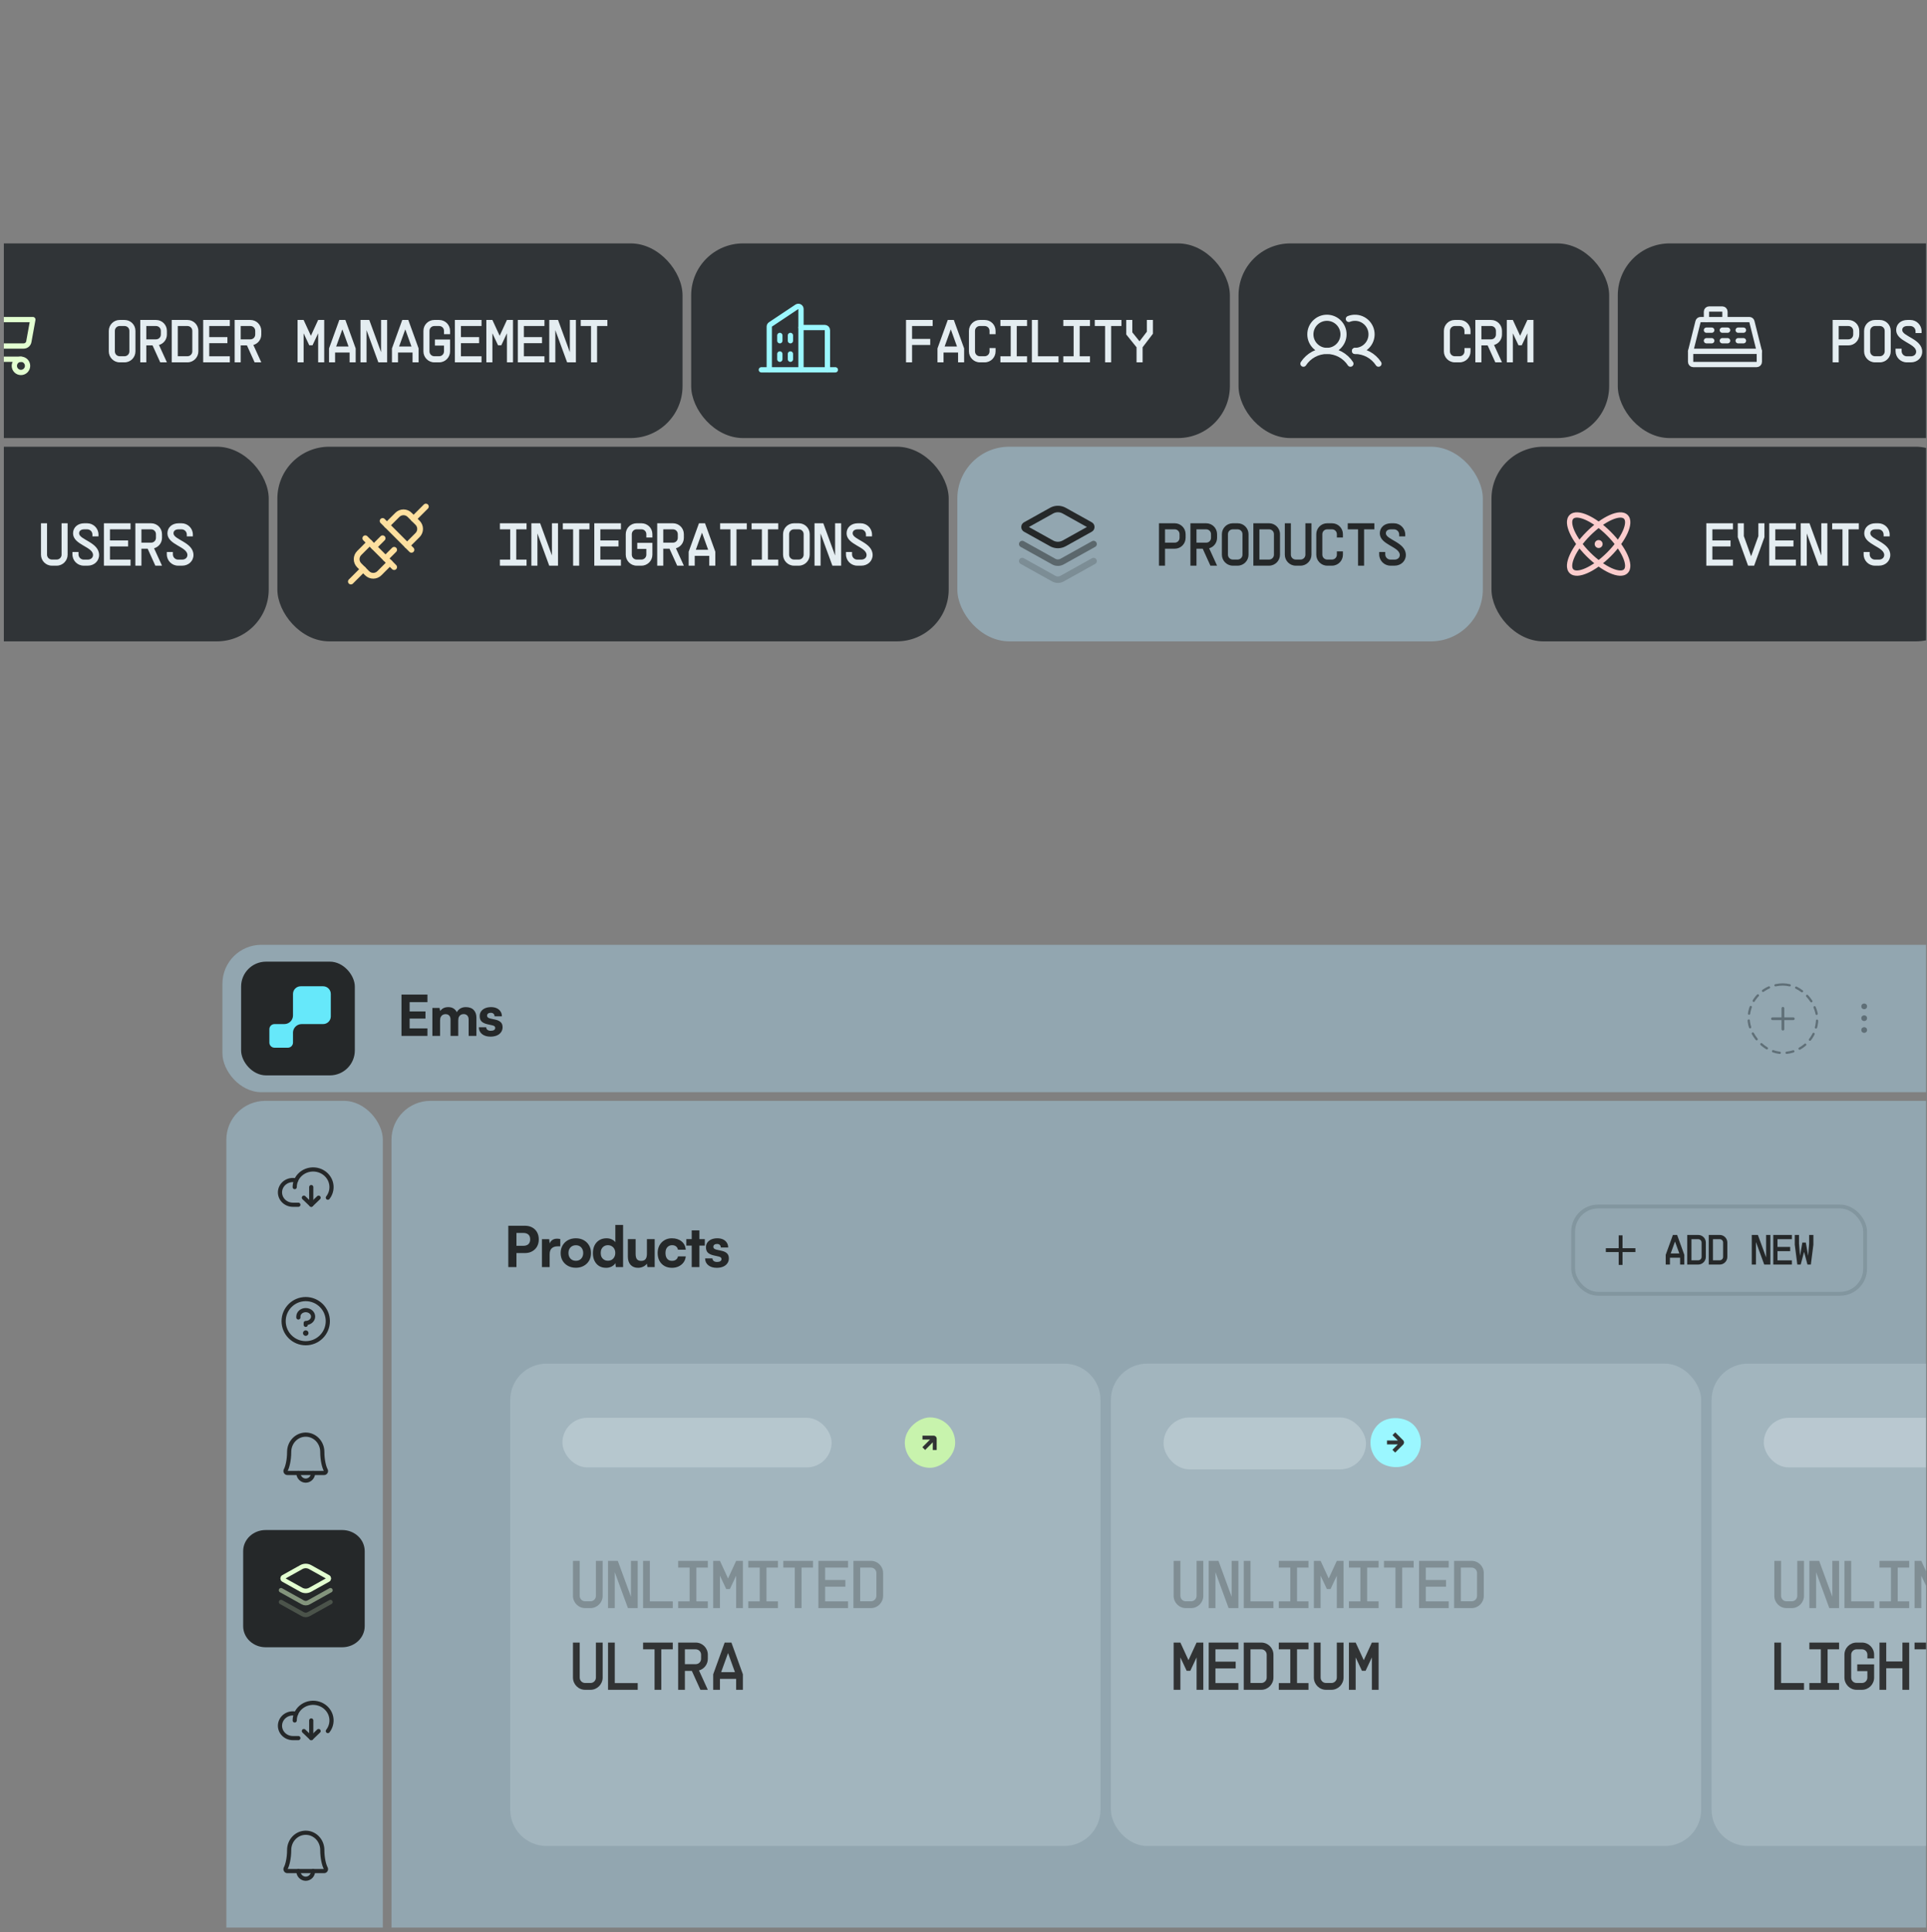 <svg width="401" height="402" viewBox="0 0 401 402" fill="none" xmlns="http://www.w3.org/2000/svg">
<rect x="0" y="0" width="401" height="402" fill="#808080" stroke="none"/>
<g clip-path="url(#clip0_6542_19103)">
<rect x="81.465" y="229.038" width="342.769" height="284.405" rx="8.1" fill="#92A6B0"/>
<rect x="46.285" y="196.573" width="376.754" height="30.665" rx="8.1" fill="#92A6B0"/>
<path d="M88.951 215.525H83.545V206.926H88.951V208.494H84.715L85.242 208.002V210.436H88.541V211.922H85.242V214.437L84.715 213.958H88.951V215.525ZM91.579 215.525H89.976V209.71H91.474L91.65 210.728L91.474 210.553C91.591 210.295 91.802 210.061 92.106 209.851C92.418 209.64 92.812 209.535 93.287 209.535C93.802 209.535 94.22 209.668 94.539 209.933C94.859 210.19 95.085 210.529 95.218 210.951H94.961C95.046 210.529 95.269 210.19 95.627 209.933C95.986 209.668 96.415 209.535 96.915 209.535C97.648 209.535 98.201 209.734 98.576 210.132C98.95 210.522 99.138 211.052 99.138 211.723V215.525H97.523V212.156C97.523 211.774 97.429 211.485 97.242 211.29C97.055 211.087 96.801 210.986 96.482 210.986C96.287 210.986 96.103 211.029 95.932 211.114C95.76 211.2 95.62 211.341 95.51 211.536C95.409 211.731 95.358 211.992 95.358 212.32V215.525H93.755V212.156C93.755 211.766 93.662 211.477 93.475 211.29C93.287 211.095 93.034 210.997 92.714 210.997C92.519 210.997 92.336 211.04 92.164 211.126C91.993 211.212 91.852 211.352 91.743 211.547C91.634 211.742 91.579 212 91.579 212.32V215.525ZM99.647 213.724H101.168C101.184 213.95 101.273 214.129 101.437 214.262C101.601 214.394 101.831 214.461 102.127 214.461C102.439 214.461 102.67 214.406 102.818 214.297C102.974 214.188 103.052 214.043 103.052 213.864C103.052 213.747 103.013 213.642 102.935 213.548C102.857 213.454 102.697 213.38 102.455 213.326L101.402 213.092C100.872 212.967 100.474 212.776 100.209 212.518C99.951 212.261 99.823 211.887 99.823 211.395C99.823 211.005 99.924 210.674 100.127 210.401C100.337 210.12 100.618 209.905 100.969 209.757C101.328 209.609 101.737 209.535 102.198 209.535C102.642 209.535 103.032 209.613 103.368 209.769C103.703 209.925 103.964 210.147 104.152 210.436C104.347 210.724 104.444 211.064 104.444 211.454H102.911C102.911 211.228 102.841 211.048 102.701 210.916C102.568 210.783 102.377 210.717 102.127 210.717C101.886 210.717 101.695 210.771 101.554 210.88C101.422 210.99 101.355 211.138 101.355 211.325C101.355 211.614 101.581 211.809 102.034 211.91L103.099 212.144C103.59 212.253 103.96 212.433 104.21 212.682C104.46 212.924 104.584 213.271 104.584 213.724C104.584 214.121 104.475 214.468 104.257 214.765C104.046 215.061 103.754 215.287 103.379 215.443C103.005 215.599 102.568 215.677 102.069 215.677C101.328 215.677 100.739 215.498 100.302 215.139C99.865 214.78 99.647 214.309 99.647 213.724Z" fill="#252829"/>
<rect x="363.887" y="204.826" width="14.252" height="14.252" rx="7.126" stroke="#5F6F77" stroke-width="0.475" stroke-linecap="round" stroke-dasharray="1.43 1.43"/>
<path d="M368.84 211.951H373.182" stroke="#5F6F77" stroke-width="0.57" stroke-linecap="round"/>
<path d="M371.016 214.122L371.016 209.779" stroke="#5F6F77" stroke-width="0.57" stroke-linecap="round"/>
<ellipse cx="387.93" cy="209.378" rx="0.594" ry="0.594" fill="#5F6F77"/>
<ellipse cx="387.93" cy="211.838" rx="0.594" ry="0.594" fill="#5F6F77"/>
<ellipse cx="387.93" cy="214.299" rx="0.594" ry="0.594" fill="#5F6F77"/>
<rect x="50.176" y="200.075" width="23.661" height="23.661" rx="5.184" fill="#252829"/>
<path d="M62.569 205.199C61.687 205.199 60.971 205.914 60.971 206.797V211.277C60.971 212.264 60.16 213.065 59.161 213.065L57.12 213.065C56.532 213.065 56.055 213.542 56.055 214.13V216.916C56.055 217.505 56.532 217.981 57.12 217.981H59.906C60.494 217.981 60.971 217.505 60.971 216.916V214.763C61.022 213.819 61.813 213.065 62.782 213.065H67.24C68.122 213.065 68.838 212.35 68.838 211.467V206.797C68.838 205.914 68.122 205.199 67.24 205.199H62.569Z" fill="#66E8FA"/>
<rect x="47.102" y="229.038" width="32.565" height="282.605" rx="8.1" fill="#92A6B0"/>
<path d="M50.602 322.721C50.602 320.297 52.694 318.333 55.275 318.333H71.221C73.802 318.333 75.895 320.297 75.895 322.721V338.332C75.895 340.755 73.802 342.72 71.221 342.72H55.275C52.694 342.72 50.602 340.755 50.602 338.332V322.721Z" fill="#252829"/>
<path d="M62.089 250.654H60.94C60.56 250.653 60.184 250.575 59.837 250.425C59.491 250.275 59.182 250.055 58.931 249.782C58.679 249.508 58.492 249.186 58.38 248.838C58.268 248.489 58.235 248.122 58.283 247.76C58.331 247.398 58.458 247.05 58.656 246.739C58.855 246.428 59.12 246.161 59.434 245.956C59.749 245.751 60.105 245.612 60.479 245.549C60.854 245.486 61.238 245.5 61.606 245.59" stroke="#252829" stroke-width="0.868" stroke-linecap="round" stroke-linejoin="round"/>
<path d="M61.328 246.982C61.328 246.4 61.472 245.826 61.749 245.307C62.026 244.789 62.427 244.342 62.919 244.001C63.411 243.661 63.981 243.437 64.581 243.35C65.181 243.262 65.794 243.312 66.37 243.496C66.946 243.68 67.468 243.993 67.893 244.408C68.318 244.824 68.634 245.331 68.815 245.886C68.996 246.442 69.037 247.031 68.934 247.605C68.831 248.178 68.588 248.72 68.224 249.186" stroke="#252829" stroke-width="0.868" stroke-linecap="round" stroke-linejoin="round"/>
<path d="M63.238 249.186L64.771 250.655L66.303 249.186" stroke="#252829" stroke-width="0.868" stroke-linecap="round" stroke-linejoin="round"/>
<path d="M64.769 246.98V250.654" stroke="#252829" stroke-width="0.868" stroke-linecap="round" stroke-linejoin="round"/>
<path d="M63.621 277.932C63.939 277.932 64.196 277.675 64.196 277.358C64.196 277.041 63.939 276.784 63.621 276.784C63.304 276.784 63.047 277.041 63.047 277.358C63.047 277.675 63.304 277.932 63.621 277.932Z" fill="#252829"/>
<path d="M63.622 275.636V275.254C64.468 275.254 65.154 274.654 65.154 273.914C65.154 273.175 64.468 272.575 63.622 272.575C62.776 272.575 62.09 273.175 62.09 273.914V274.105" stroke="#252829" stroke-width="0.868" stroke-linecap="round" stroke-linejoin="round"/>
<path d="M63.62 279.465C66.159 279.465 68.217 277.409 68.217 274.873C68.217 272.337 66.159 270.281 63.62 270.281C61.081 270.281 59.023 272.337 59.023 274.873C59.023 277.409 61.081 279.465 63.62 279.465Z" stroke="#252829" stroke-width="0.868" stroke-linecap="round" stroke-linejoin="round"/>
<path d="M62.09 306.456C62.09 306.879 62.251 307.285 62.539 307.584C62.826 307.883 63.216 308.052 63.622 308.052C64.028 308.052 64.418 307.883 64.706 307.584C64.993 307.285 65.154 306.879 65.154 306.456" stroke="#252829" stroke-width="0.868" stroke-linecap="round" stroke-linejoin="round"/>
<path d="M60.174 302.071C60.174 301.119 60.537 300.206 61.184 299.532C61.83 298.859 62.707 298.481 63.622 298.481C64.536 298.481 65.413 298.859 66.06 299.532C66.706 300.206 67.069 301.119 67.069 302.071C67.069 303.857 67.467 305.292 67.783 305.86C67.816 305.921 67.834 305.989 67.834 306.059C67.834 306.129 67.817 306.198 67.783 306.258C67.75 306.319 67.702 306.369 67.644 306.405C67.585 306.44 67.52 306.458 67.452 306.459H59.791C59.724 306.458 59.658 306.439 59.6 306.404C59.542 306.369 59.494 306.319 59.461 306.258C59.428 306.197 59.41 306.129 59.41 306.059C59.41 305.989 59.428 305.921 59.462 305.86C59.777 305.292 60.174 303.856 60.174 302.071Z" stroke="#252829" stroke-width="0.868" stroke-linecap="round" stroke-linejoin="round"/>
<path opacity="0.2" d="M58.477 333.313L63.015 335.84C63.392 336.05 63.852 336.05 64.229 335.84L68.768 333.313" stroke="#E3FFD1" stroke-width="0.936" stroke-linecap="round" stroke-linejoin="round"/>
<path opacity="0.5" d="M58.477 330.859L63.015 333.386C63.392 333.596 63.852 333.596 64.229 333.386L68.768 330.859" stroke="#E3FFD1" stroke-width="0.936" stroke-linecap="round" stroke-linejoin="round"/>
<path d="M58.966 328.129C58.752 328.248 58.752 328.555 58.966 328.674L62.712 330.76C63.278 331.075 63.966 331.075 64.532 330.76L68.278 328.674C68.492 328.555 68.492 328.248 68.278 328.129L64.532 326.043C63.966 325.728 63.278 325.728 62.712 326.043L58.966 328.129Z" stroke="#E3FFD1" stroke-width="0.936" stroke-linecap="round" stroke-linejoin="round"/>
<path d="M62.089 361.62H60.94C60.56 361.619 60.184 361.541 59.837 361.391C59.491 361.241 59.182 361.021 58.931 360.748C58.679 360.474 58.492 360.152 58.38 359.804C58.268 359.455 58.235 359.088 58.283 358.726C58.331 358.364 58.458 358.016 58.656 357.705C58.855 357.394 59.12 357.127 59.434 356.922C59.749 356.717 60.105 356.578 60.479 356.515C60.854 356.452 61.238 356.466 61.606 356.556" stroke="#252829" stroke-width="0.868" stroke-linecap="round" stroke-linejoin="round"/>
<path d="M61.328 357.948C61.328 357.365 61.472 356.792 61.749 356.273C62.026 355.755 62.427 355.307 62.919 354.967C63.411 354.627 63.981 354.403 64.581 354.315C65.181 354.228 65.794 354.278 66.37 354.462C66.946 354.646 67.468 354.959 67.893 355.374C68.318 355.79 68.634 356.296 68.815 356.852C68.996 357.408 69.037 357.997 68.934 358.57C68.831 359.144 68.588 359.686 68.224 360.152" stroke="#252829" stroke-width="0.868" stroke-linecap="round" stroke-linejoin="round"/>
<path d="M63.238 360.152L64.771 361.621L66.303 360.152" stroke="#252829" stroke-width="0.868" stroke-linecap="round" stroke-linejoin="round"/>
<path d="M64.769 357.946V361.62" stroke="#252829" stroke-width="0.868" stroke-linecap="round" stroke-linejoin="round"/>
<path d="M62.09 389.287C62.09 389.71 62.251 390.116 62.539 390.415C62.826 390.714 63.216 390.882 63.622 390.882C64.028 390.882 64.418 390.714 64.706 390.415C64.993 390.116 65.154 389.71 65.154 389.287" stroke="#252829" stroke-width="0.868" stroke-linecap="round" stroke-linejoin="round"/>
<path d="M60.174 384.901C60.174 383.949 60.537 383.036 61.184 382.363C61.83 381.69 62.707 381.312 63.622 381.312C64.536 381.312 65.413 381.69 66.06 382.363C66.706 383.036 67.069 383.949 67.069 384.901C67.069 386.687 67.467 388.122 67.783 388.691C67.816 388.751 67.834 388.82 67.834 388.89C67.834 388.96 67.817 389.028 67.783 389.089C67.75 389.15 67.702 389.2 67.644 389.235C67.585 389.27 67.52 389.289 67.452 389.289H59.791C59.724 389.289 59.658 389.27 59.6 389.235C59.542 389.2 59.494 389.149 59.461 389.089C59.428 389.028 59.41 388.959 59.41 388.89C59.41 388.82 59.428 388.751 59.462 388.691C59.777 388.122 60.174 386.687 60.174 384.901Z" stroke="#252829" stroke-width="0.868" stroke-linecap="round" stroke-linejoin="round"/>
<rect x="-22.066" y="50.641" width="164.1" height="40.5" rx="10.8" fill="#303437"/>
<g clip-path="url(#clip1_6542_19103)">
<path d="M4.361 74.741H-2.296C-2.554 74.741 -2.803 74.65 -3.001 74.485C-3.199 74.32 -3.332 74.091 -3.378 73.837L-5.214 63.741H-6.914" stroke="#E3FFD1" stroke-width="1.1" stroke-linecap="round" stroke-linejoin="round"/>
<path d="M4.359 77.491C5.119 77.491 5.734 76.875 5.734 76.116C5.734 75.356 5.119 74.741 4.359 74.741C3.6 74.741 2.984 75.356 2.984 76.116C2.984 76.875 3.6 77.491 4.359 77.491Z" stroke="#E3FFD1" stroke-width="1.1" stroke-linecap="round" stroke-linejoin="round"/>
<path d="M-3.715 71.991H4.917C5.175 71.991 5.424 71.9 5.622 71.735C5.82 71.57 5.953 71.341 5.999 71.087L6.835 66.491H-4.715" stroke="#E3FFD1" stroke-width="1.1" stroke-linecap="round" stroke-linejoin="round"/>
</g>
<path d="M25.917 74.118C26.471 74.118 26.925 73.664 26.925 73.11V68.839C26.925 68.272 26.484 67.831 25.917 67.831H24.909C24.342 67.831 23.901 68.284 23.901 68.839V73.11C23.901 73.664 24.354 74.118 24.909 74.118H25.917ZM22.641 73.11V68.839C22.641 67.579 23.661 66.571 24.909 66.571H25.917C27.177 66.571 28.185 67.579 28.185 68.839V73.11C28.185 74.357 27.177 75.391 25.917 75.391H24.909C23.661 75.391 22.641 74.357 22.641 73.11ZM34.732 75.391H33.346L31.746 71.863H30.448V75.391H29.188V66.571H32.464C33.724 66.571 34.732 67.579 34.732 68.839V69.595C34.732 70.64 34.039 71.51 33.081 71.774L34.732 75.391ZM30.448 70.603H32.464C33.031 70.603 33.472 70.162 33.472 69.595V68.839C33.472 68.272 33.031 67.831 32.464 67.831H30.448V70.603ZM39.011 66.571C40.258 66.571 41.279 67.579 41.279 68.839V73.11C41.279 74.357 40.258 75.391 39.011 75.391H35.735V66.571H39.011ZM36.995 74.118H39.011C39.565 74.118 40.019 73.664 40.019 73.11V68.839C40.019 68.284 39.578 67.831 39.011 67.831H36.995V74.118ZM47.826 66.571V67.831H43.542V70.136H47.322V71.396H43.542V74.131H47.826V75.391H42.282V66.571H47.826ZM54.373 75.391H52.987L51.387 71.863H50.089V75.391H48.829V66.571H52.105C53.365 66.571 54.373 67.579 54.373 68.839V69.595C54.373 70.64 53.68 71.51 52.722 71.774L54.373 75.391ZM50.089 70.603H52.105C52.672 70.603 53.113 70.162 53.113 69.595V68.839C53.113 68.272 52.672 67.831 52.105 67.831H50.089V70.603ZM64.355 71.837L63.183 69.343V75.391H61.923V66.571H63.183L64.695 69.859L66.207 66.571H67.467V75.391H66.207V69.343L65.035 71.837H64.355ZM69.73 75.391H68.47V72.493L70.612 66.571H71.872L74.014 72.493V75.391H72.754V73.349H69.73V75.391ZM69.957 72.089H72.528L71.255 68.561H71.23L69.957 72.089ZM79.301 66.571H80.561V75.391H78.734L76.277 68.687V75.391H75.017V66.571H76.844L79.301 73.274V66.571ZM82.825 75.391H81.564V72.493L83.707 66.571H84.966L87.109 72.493V75.391H85.849V73.349H82.825V75.391ZM83.051 72.089H85.622L84.349 68.561H84.324L83.051 72.089ZM90.506 70.64H93.656V73.11C93.656 74.357 92.648 75.391 91.388 75.391H90.38C89.132 75.391 88.112 74.357 88.112 73.11V68.839C88.112 67.579 89.132 66.571 90.38 66.571H91.388C92.648 66.571 93.656 67.579 93.656 68.839V69.532H92.396V68.839C92.396 68.272 91.955 67.831 91.388 67.831H90.38C89.813 67.831 89.372 68.284 89.372 68.839V73.11C89.372 73.664 89.825 74.118 90.38 74.118H91.388C91.942 74.118 92.396 73.664 92.396 73.11V71.9H90.506V70.64ZM100.203 66.571V67.831H95.919V70.136H99.699V71.396H95.919V74.131H100.203V75.391H94.659V66.571H100.203ZM103.638 71.837L102.466 69.343V75.391H101.206V66.571H102.466L103.978 69.859L105.49 66.571H106.75V75.391H105.49V69.343L104.318 71.837H103.638ZM113.297 66.571V67.831H109.013V70.136H112.793V71.396H109.013V74.131H113.297V75.391H107.753V66.571H113.297ZM118.584 66.571H119.844V75.391H118.017L115.56 68.687V75.391H114.3V66.571H116.127L118.584 73.274V66.571ZM120.847 66.571H126.391V67.831H124.249V75.391H122.989V67.831H120.847V66.571Z" fill="#E4EDF1"/>
<rect x="143.832" y="50.641" width="112.1" height="40.5" rx="10.8" fill="#303437"/>
<g clip-path="url(#clip2_6542_19103)">
<path d="M166.682 76.941V64.291C166.682 64.191 166.655 64.093 166.604 64.008C166.553 63.923 166.479 63.853 166.391 63.806C166.304 63.759 166.205 63.737 166.105 63.742C166.006 63.746 165.91 63.778 165.827 63.833L160.327 67.5C160.251 67.55 160.19 67.618 160.147 67.698C160.104 67.778 160.082 67.868 160.082 67.958V76.941" stroke="#9BF7FF" stroke-width="1.1" stroke-linecap="round" stroke-linejoin="round"/>
<path d="M166.684 68.141H171.634C171.779 68.141 171.919 68.199 172.023 68.302C172.126 68.405 172.184 68.545 172.184 68.691V76.941" stroke="#9BF7FF" stroke-width="1.1" stroke-linecap="round" stroke-linejoin="round"/>
<path d="M158.434 76.941H173.834" stroke="#9BF7FF" stroke-width="1.1" stroke-linecap="round" stroke-linejoin="round"/>
<path d="M164.484 69.79V70.891" stroke="#9BF7FF" stroke-width="1.1" stroke-linecap="round" stroke-linejoin="round"/>
<path d="M162.281 69.79V70.891" stroke="#9BF7FF" stroke-width="1.1" stroke-linecap="round" stroke-linejoin="round"/>
<path d="M162.281 73.641V74.741" stroke="#9BF7FF" stroke-width="1.1" stroke-linecap="round" stroke-linejoin="round"/>
<path d="M164.484 73.641V74.741" stroke="#9BF7FF" stroke-width="1.1" stroke-linecap="round" stroke-linejoin="round"/>
</g>
<path d="M194.083 66.571V67.831H189.799V70.514H193.579V71.774H189.799V75.391H188.539V66.571H194.083ZM196.346 75.391H195.086V72.493L197.228 66.571H198.488L200.63 72.493V75.391H199.37V73.349H196.346V75.391ZM196.573 72.089H199.144L197.871 68.561H197.846L196.573 72.089ZM205.917 68.839C205.917 68.272 205.476 67.831 204.909 67.831H203.901C203.334 67.831 202.893 68.284 202.893 68.839V73.11C202.893 73.664 203.347 74.118 203.901 74.118H204.909C205.464 74.118 205.917 73.664 205.917 73.11V72.417H207.177V73.11C207.177 74.357 206.169 75.391 204.909 75.391H203.901C202.654 75.391 201.633 74.357 201.633 73.11V68.839C201.633 67.579 202.654 66.571 203.901 66.571H204.909C206.169 66.571 207.177 67.579 207.177 68.839V69.532H205.917V68.839ZM208.18 66.571H213.724V67.831H211.582V74.131H213.724V75.391H208.18V74.131H210.322V67.831H208.18V66.571ZM215.988 66.571V74.131H220.272V75.391H214.728V66.571H215.988ZM221.275 66.571H226.819V67.831H224.677V74.131H226.819V75.391H221.275V74.131H223.417V67.831H221.275V66.571ZM227.822 66.571H233.366V67.831H231.224V75.391H229.964V67.831H227.822V66.571ZM236.511 75.391V72.253L234.369 69.595V66.571H235.629V69.141L237.116 70.993H237.141L238.653 69.015V66.571H239.913V69.443L237.771 72.253V75.391H236.511Z" fill="#E4EDF1"/>
<rect x="257.734" y="50.641" width="77.124" height="40.5" rx="10.8" fill="#303437"/>
<path d="M276.129 73.012C278.034 73.012 279.579 71.468 279.579 69.563C279.579 67.657 278.034 66.113 276.129 66.113C274.224 66.113 272.68 67.657 272.68 69.563C272.68 71.468 274.224 73.012 276.129 73.012Z" stroke="#E4EDF1" stroke-width="1.276" stroke-linecap="round" stroke-linejoin="round"/>
<path d="M271.234 75.668C271.764 74.853 272.49 74.184 273.344 73.72C274.199 73.256 275.156 73.013 276.128 73.013C277.1 73.013 278.057 73.256 278.912 73.72C279.767 74.184 280.492 74.853 281.022 75.668" stroke="#E4EDF1" stroke-width="1.276" stroke-linecap="round" stroke-linejoin="round"/>
<path d="M281.965 73.013C282.937 73.013 283.894 73.255 284.749 73.719C285.603 74.182 286.329 74.852 286.859 75.667" stroke="#E4EDF1" stroke-width="1.276" stroke-linecap="round" stroke-linejoin="round"/>
<path d="M280.688 66.359C281.159 66.17 281.667 66.089 282.174 66.119C282.681 66.15 283.175 66.292 283.621 66.536C284.067 66.78 284.453 67.119 284.752 67.53C285.052 67.94 285.257 68.412 285.353 68.91C285.449 69.409 285.434 69.923 285.308 70.416C285.182 70.908 284.95 71.366 284.626 71.758C284.303 72.15 283.897 72.466 283.438 72.682C282.978 72.899 282.477 73.012 281.969 73.012" stroke="#E4EDF1" stroke-width="1.276" stroke-linecap="round" stroke-linejoin="round"/>
<path d="M304.749 68.839C304.749 68.272 304.308 67.831 303.741 67.831H302.733C302.166 67.831 301.725 68.284 301.725 68.839V73.11C301.725 73.664 302.179 74.118 302.733 74.118H303.741C304.295 74.118 304.749 73.664 304.749 73.11V72.417H306.009V73.11C306.009 74.357 305.001 75.391 303.741 75.391H302.733C301.486 75.391 300.465 74.357 300.465 73.11V68.839C300.465 67.579 301.486 66.571 302.733 66.571H303.741C305.001 66.571 306.009 67.579 306.009 68.839V69.532H304.749V68.839ZM312.556 75.391H311.17L309.57 71.863H308.272V75.391H307.012V66.571H310.288C311.548 66.571 312.556 67.579 312.556 68.839V69.595C312.556 70.64 311.863 71.51 310.906 71.774L312.556 75.391ZM308.272 70.603H310.288C310.855 70.603 311.296 70.162 311.296 69.595V68.839C311.296 68.272 310.855 67.831 310.288 67.831H308.272V70.603ZM315.991 71.837L314.819 69.343V75.391H313.559V66.571H314.819L316.331 69.859L317.843 66.571H319.103V75.391H317.843V69.343L316.671 71.837H315.991Z" fill="#E4EDF1"/>
<rect x="336.656" y="50.641" width="79.1" height="40.5" rx="10.8" fill="#303437"/>
<g clip-path="url(#clip3_6542_19103)">
<path d="M366.109 73.091H351.809" stroke="#E4EDF1" stroke-width="1.1" stroke-linecap="round" stroke-linejoin="round"/>
<path d="M351.809 73.091L353.355 66.907C353.385 66.788 353.453 66.683 353.55 66.607C353.647 66.532 353.766 66.491 353.888 66.491H364.029C364.152 66.491 364.271 66.532 364.367 66.607C364.464 66.683 364.533 66.788 364.562 66.907L366.109 73.091V75.291C366.109 75.437 366.051 75.576 365.948 75.68C365.844 75.783 365.704 75.841 365.559 75.841H352.359C352.213 75.841 352.073 75.783 351.97 75.68C351.867 75.576 351.809 75.437 351.809 75.291V73.091Z" stroke="#E4EDF1" stroke-width="1.1" stroke-linecap="round" stroke-linejoin="round"/>
<path d="M355.105 68.691H356.205" stroke="#E4EDF1" stroke-width="1.1" stroke-linecap="round" stroke-linejoin="round"/>
<path d="M358.406 68.691H359.506" stroke="#E4EDF1" stroke-width="1.1" stroke-linecap="round" stroke-linejoin="round"/>
<path d="M361.707 68.691H362.807" stroke="#E4EDF1" stroke-width="1.1" stroke-linecap="round" stroke-linejoin="round"/>
<path d="M355.105 70.891H356.205" stroke="#E4EDF1" stroke-width="1.1" stroke-linecap="round" stroke-linejoin="round"/>
<path d="M358.406 70.891H359.506" stroke="#E4EDF1" stroke-width="1.1" stroke-linecap="round" stroke-linejoin="round"/>
<path d="M361.707 70.891H362.807" stroke="#E4EDF1" stroke-width="1.1" stroke-linecap="round" stroke-linejoin="round"/>
<path d="M355.105 66.49V64.841C355.105 64.695 355.163 64.555 355.267 64.452C355.37 64.349 355.51 64.29 355.655 64.29H358.405C358.551 64.29 358.691 64.349 358.794 64.452C358.898 64.555 358.955 64.695 358.955 64.841V66.49" stroke="#E4EDF1" stroke-width="1.1" stroke-linecap="round" stroke-linejoin="round"/>
</g>
<path d="M386.907 69.595C386.907 70.855 385.899 71.863 384.639 71.863H382.623V75.391H381.363V66.571H384.639C385.899 66.571 386.907 67.579 386.907 68.839V69.595ZM382.623 70.603H384.639C385.206 70.603 385.647 70.162 385.647 69.595V68.839C385.647 68.272 385.206 67.831 384.639 67.831H382.623V70.603ZM391.187 74.118C391.741 74.118 392.195 73.664 392.195 73.11V68.839C392.195 68.272 391.754 67.831 391.187 67.831H390.179C389.612 67.831 389.171 68.284 389.171 68.839V73.11C389.171 73.664 389.624 74.118 390.179 74.118H391.187ZM387.911 73.11V68.839C387.911 67.579 388.931 66.571 390.179 66.571H391.187C392.447 66.571 393.455 67.579 393.455 68.839V73.11C393.455 74.357 392.447 75.391 391.187 75.391H390.179C388.931 75.391 387.911 74.357 387.911 73.11ZM394.458 72.543H395.718V73.047C395.718 73.639 396.209 74.131 396.801 74.131H397.645C398.288 74.131 398.742 73.727 398.742 73.173C398.742 71.434 394.584 71.056 394.584 68.662C394.584 67.427 395.554 66.571 396.927 66.571H397.519C398.817 66.571 399.876 67.616 399.876 68.914V69.292H398.616V68.914C398.616 68.309 398.124 67.831 397.519 67.831H396.927C396.247 67.831 395.844 68.146 395.844 68.662C395.844 69.998 400.002 70.514 400.002 73.173C400.002 74.433 398.981 75.391 397.645 75.391H396.801C395.503 75.391 394.458 74.345 394.458 73.047V72.543Z" fill="#E4EDF1"/>
<rect x="-35.766" y="92.941" width="91.687" height="40.5" rx="10.8" fill="#303437"/>
<path d="M14.072 115.41C14.072 116.657 13.051 117.691 11.803 117.691H10.796C9.536 117.691 8.528 116.657 8.528 115.41V108.871H9.788V115.41C9.788 115.964 10.241 116.418 10.796 116.418H11.803C12.358 116.418 12.812 115.964 12.812 115.41V108.871H14.072V115.41ZM15.075 114.843H16.335V115.347C16.335 115.939 16.826 116.431 17.418 116.431H18.262C18.905 116.431 19.359 116.027 19.359 115.473C19.359 113.734 15.201 113.356 15.201 110.962C15.201 109.727 16.171 108.871 17.544 108.871H18.136C19.434 108.871 20.493 109.916 20.493 111.214V111.592H19.233V111.214C19.233 110.609 18.741 110.131 18.136 110.131H17.544C16.864 110.131 16.461 110.446 16.461 110.962C16.461 112.298 20.619 112.814 20.619 115.473C20.619 116.733 19.598 117.691 18.262 117.691H17.418C16.12 117.691 15.075 116.645 15.075 115.347V114.843ZM27.166 108.871V110.131H22.882V112.436H26.662V113.696H22.882V116.431H27.166V117.691H21.622V108.871H27.166ZM33.713 117.691H32.327L30.727 114.163H29.429V117.691H28.169V108.871H31.445C32.705 108.871 33.713 109.879 33.713 111.139V111.895C33.713 112.94 33.02 113.81 32.062 114.074L33.713 117.691ZM29.429 112.903H31.445C32.012 112.903 32.453 112.462 32.453 111.895V111.139C32.453 110.572 32.012 110.131 31.445 110.131H29.429V112.903ZM34.716 114.843H35.976V115.347C35.976 115.939 36.467 116.431 37.059 116.431H37.904C38.546 116.431 39 116.027 39 115.473C39 113.734 34.842 113.356 34.842 110.962C34.842 109.727 35.812 108.871 37.185 108.871H37.778C39.075 108.871 40.134 109.916 40.134 111.214V111.592H38.874V111.214C38.874 110.609 38.382 110.131 37.778 110.131H37.185C36.505 110.131 36.102 110.446 36.102 110.962C36.102 112.298 40.26 112.814 40.26 115.473C40.26 116.733 39.239 117.691 37.904 117.691H37.059C35.762 117.691 34.716 116.645 34.716 115.347V114.843Z" fill="#E4EDF1"/>
<rect x="57.719" y="92.941" width="139.7" height="40.5" rx="10.8" fill="#303437"/>
<g clip-path="url(#clip4_6542_19103)">
<path d="M82.019 114.391L80.219 116.191" stroke="#FEE09F" stroke-width="1.2" stroke-linecap="round" stroke-linejoin="round"/>
<path d="M79.62 111.991L77.82 113.791" stroke="#FEE09F" stroke-width="1.2" stroke-linecap="round" stroke-linejoin="round"/>
<path d="M76.019 111.991L82.019 117.991" stroke="#FEE09F" stroke-width="1.2" stroke-linecap="round" stroke-linejoin="round"/>
<path d="M75.574 118.436L73.019 120.991" stroke="#FEE09F" stroke-width="1.2" stroke-linecap="round" stroke-linejoin="round"/>
<path d="M81.12 117.091L78.945 119.266C78.607 119.603 78.149 119.793 77.672 119.793C77.195 119.793 76.737 119.603 76.399 119.266L74.745 117.609C74.408 117.271 74.219 116.814 74.219 116.337C74.219 115.86 74.408 115.403 74.745 115.066L76.92 112.891" stroke="#FEE09F" stroke-width="1.2" stroke-linecap="round" stroke-linejoin="round"/>
<path d="M79.621 108.391L85.621 114.391" stroke="#FEE09F" stroke-width="1.2" stroke-linecap="round" stroke-linejoin="round"/>
<path d="M86.066 107.945L88.621 105.391" stroke="#FEE09F" stroke-width="1.2" stroke-linecap="round" stroke-linejoin="round"/>
<path d="M84.719 113.491L86.894 111.316C87.232 110.978 87.422 110.52 87.422 110.043C87.422 109.566 87.232 109.108 86.894 108.77L85.238 107.116C84.9 106.779 84.443 106.59 83.966 106.59C83.489 106.59 83.032 106.779 82.695 107.116L80.519 109.291" stroke="#FEE09F" stroke-width="1.2" stroke-linecap="round" stroke-linejoin="round"/>
</g>
<path d="M104.028 108.871H109.572V110.131H107.43V116.431H109.572V117.691H104.028V116.431H106.17V110.131H104.028V108.871ZM114.859 108.871H116.119V117.691H114.292L111.835 110.987V117.691H110.575V108.871H112.402L114.859 115.574V108.871ZM117.122 108.871H122.666V110.131H120.524V117.691H119.264V110.131H117.122V108.871ZM129.213 108.871V110.131H124.929V112.436H128.709V113.696H124.929V116.431H129.213V117.691H123.669V108.871H129.213ZM132.61 112.94H135.76V115.41C135.76 116.657 134.752 117.691 133.492 117.691H132.484C131.236 117.691 130.216 116.657 130.216 115.41V111.139C130.216 109.879 131.236 108.871 132.484 108.871H133.492C134.752 108.871 135.76 109.879 135.76 111.139V111.832H134.5V111.139C134.5 110.572 134.059 110.131 133.492 110.131H132.484C131.917 110.131 131.476 110.584 131.476 111.139V115.41C131.476 115.964 131.929 116.418 132.484 116.418H133.492C134.046 116.418 134.5 115.964 134.5 115.41V114.2H132.61V112.94ZM142.307 117.691H140.921L139.321 114.163H138.023V117.691H136.763V108.871H140.039C141.299 108.871 142.307 109.879 142.307 111.139V111.895C142.307 112.94 141.614 113.81 140.656 114.074L142.307 117.691ZM138.023 112.903H140.039C140.606 112.903 141.047 112.462 141.047 111.895V111.139C141.047 110.572 140.606 110.131 140.039 110.131H138.023V112.903ZM144.57 117.691H143.31V114.793L145.452 108.871H146.712L148.854 114.793V117.691H147.594V115.649H144.57V117.691ZM144.797 114.389H147.367L146.095 110.861H146.069L144.797 114.389ZM149.857 108.871H155.401V110.131H153.259V117.691H151.999V110.131H149.857V108.871ZM156.404 108.871H161.948V110.131H159.806V116.431H161.948V117.691H156.404V116.431H158.546V110.131H156.404V108.871ZM166.227 116.418C166.782 116.418 167.235 115.964 167.235 115.41V111.139C167.235 110.572 166.794 110.131 166.227 110.131H165.219C164.652 110.131 164.211 110.584 164.211 111.139V115.41C164.211 115.964 164.665 116.418 165.219 116.418H166.227ZM162.951 115.41V111.139C162.951 109.879 163.972 108.871 165.219 108.871H166.227C167.487 108.871 168.495 109.879 168.495 111.139V115.41C168.495 116.657 167.487 117.691 166.227 117.691H165.219C163.972 117.691 162.951 116.657 162.951 115.41ZM173.782 108.871H175.042V117.691H173.215L170.758 110.987V117.691H169.498V108.871H171.325L173.782 115.574V108.871ZM176.045 114.843H177.305V115.347C177.305 115.939 177.797 116.431 178.389 116.431H179.233C179.876 116.431 180.329 116.027 180.329 115.473C180.329 113.734 176.171 113.356 176.171 110.962C176.171 109.727 177.142 108.871 178.515 108.871H179.107C180.405 108.871 181.463 109.916 181.463 111.214V111.592H180.203V111.214C180.203 110.609 179.712 110.131 179.107 110.131H178.515C177.835 110.131 177.431 110.446 177.431 110.962C177.431 112.298 181.589 112.814 181.589 115.473C181.589 116.733 180.569 117.691 179.233 117.691H178.389C177.091 117.691 176.045 116.645 176.045 115.347V114.843Z" fill="#E4EDF1"/>
<rect x="199.219" y="92.941" width="109.35" height="40.5" rx="10.8" fill="#92A6B0"/>
<path opacity="0.2" d="M212.719 116.734L219.268 120.381C219.813 120.684 220.475 120.684 221.019 120.381L227.569 116.734" stroke="#252829" stroke-width="1.35" stroke-linecap="round" stroke-linejoin="round"/>
<path opacity="0.5" d="M212.719 113.191L219.268 116.837C219.813 117.141 220.475 117.141 221.019 116.837L227.569 113.191" stroke="#252829" stroke-width="1.35" stroke-linecap="round" stroke-linejoin="round"/>
<path d="M213.425 109.254C213.117 109.425 213.117 109.868 213.425 110.04L218.83 113.05C219.647 113.505 220.641 113.505 221.457 113.05L226.863 110.04C227.171 109.868 227.171 109.425 226.863 109.254L221.457 106.244C220.641 105.789 219.647 105.789 218.83 106.244L213.425 109.254Z" stroke="#252829" stroke-width="1.35" stroke-linecap="round" stroke-linejoin="round"/>
<path d="M246.72 111.895C246.72 113.155 245.712 114.163 244.452 114.163H242.436V117.691H241.176V108.871H244.452C245.712 108.871 246.72 109.879 246.72 111.139V111.895ZM242.436 112.903H244.452C245.019 112.903 245.46 112.462 245.46 111.895V111.139C245.46 110.572 245.019 110.131 244.452 110.131H242.436V112.903ZM253.267 117.691H251.881L250.281 114.163H248.983V117.691H247.723V108.871H250.999C252.259 108.871 253.267 109.879 253.267 111.139V111.895C253.267 112.94 252.574 113.81 251.616 114.074L253.267 117.691ZM248.983 112.903H250.999C251.566 112.903 252.007 112.462 252.007 111.895V111.139C252.007 110.572 251.566 110.131 250.999 110.131H248.983V112.903ZM257.546 116.418C258.101 116.418 258.554 115.964 258.554 115.41V111.139C258.554 110.572 258.113 110.131 257.546 110.131H256.538C255.971 110.131 255.53 110.584 255.53 111.139V115.41C255.53 115.964 255.984 116.418 256.538 116.418H257.546ZM254.27 115.41V111.139C254.27 109.879 255.291 108.871 256.538 108.871H257.546C258.806 108.871 259.814 109.879 259.814 111.139V115.41C259.814 116.657 258.806 117.691 257.546 117.691H256.538C255.291 117.691 254.27 116.657 254.27 115.41ZM264.093 108.871C265.341 108.871 266.361 109.879 266.361 111.139V115.41C266.361 116.657 265.341 117.691 264.093 117.691H260.817V108.871H264.093ZM262.077 116.418H264.093C264.648 116.418 265.101 115.964 265.101 115.41V111.139C265.101 110.584 264.66 110.131 264.093 110.131H262.077V116.418ZM272.908 115.41C272.908 116.657 271.888 117.691 270.64 117.691H269.632C268.372 117.691 267.364 116.657 267.364 115.41V108.871H268.624V115.41C268.624 115.964 269.078 116.418 269.632 116.418H270.64C271.195 116.418 271.648 115.964 271.648 115.41V108.871H272.908V115.41ZM278.195 111.139C278.195 110.572 277.754 110.131 277.187 110.131H276.179C275.612 110.131 275.171 110.584 275.171 111.139V115.41C275.171 115.964 275.625 116.418 276.179 116.418H277.187C277.742 116.418 278.195 115.964 278.195 115.41V114.717H279.455V115.41C279.455 116.657 278.447 117.691 277.187 117.691H276.179C274.932 117.691 273.911 116.657 273.911 115.41V111.139C273.911 109.879 274.932 108.871 276.179 108.871H277.187C278.447 108.871 279.455 109.879 279.455 111.139V111.832H278.195V111.139ZM280.458 108.871H286.002V110.131H283.86V117.691H282.6V110.131H280.458V108.871ZM287.006 114.843H288.266V115.347C288.266 115.939 288.757 116.431 289.349 116.431H290.193C290.836 116.431 291.29 116.027 291.29 115.473C291.29 113.734 287.132 113.356 287.132 110.962C287.132 109.727 288.102 108.871 289.475 108.871H290.067C291.365 108.871 292.424 109.916 292.424 111.214V111.592H291.164V111.214C291.164 110.609 290.672 110.131 290.067 110.131H289.475C288.795 110.131 288.392 110.446 288.392 110.962C288.392 112.298 292.55 112.814 292.55 115.473C292.55 116.733 291.529 117.691 290.193 117.691H289.349C288.051 117.691 287.006 116.645 287.006 115.347V114.843Z" fill="#252829"/>
<rect x="310.371" y="92.941" width="99.1" height="40.5" rx="10.8" fill="#303437"/>
<path fill-rule="evenodd" clip-rule="evenodd" d="M327.658 110.483C328.259 111.82 329.389 113.42 330.916 114.947C332.443 116.474 334.043 117.604 335.38 118.205C336.05 118.507 336.626 118.663 337.078 118.687C337.53 118.712 337.792 118.604 337.938 118.457C338.085 118.31 338.193 118.048 338.169 117.596C338.144 117.145 337.988 116.569 337.686 115.898C337.085 114.562 335.955 112.961 334.429 111.434C332.902 109.907 331.301 108.778 329.965 108.177C329.294 107.875 328.718 107.719 328.267 107.694C327.815 107.67 327.553 107.778 327.406 107.924C327.259 108.071 327.151 108.333 327.175 108.785C327.2 109.237 327.356 109.813 327.658 110.483ZM326.077 108.845C326.043 108.211 326.182 107.592 326.628 107.147C327.074 106.701 327.692 106.561 328.326 106.596C328.96 106.63 329.675 106.84 330.416 107.173C331.902 107.842 333.61 109.06 335.206 110.657C336.803 112.253 338.021 113.96 338.689 115.447C339.023 116.188 339.233 116.902 339.267 117.537C339.302 118.171 339.162 118.789 338.716 119.235C338.271 119.681 337.652 119.82 337.018 119.786C336.384 119.751 335.67 119.542 334.928 119.208C333.442 118.539 331.734 117.321 330.138 115.725C328.542 114.129 327.324 112.421 326.655 110.935C326.321 110.193 326.112 109.479 326.077 108.845Z" fill="#FBCDCD"/>
<path fill-rule="evenodd" clip-rule="evenodd" d="M327.175 117.596C327.151 118.048 327.259 118.31 327.406 118.457C327.553 118.604 327.815 118.712 328.267 118.687C328.718 118.663 329.294 118.506 329.965 118.205C331.301 117.603 332.902 116.474 334.429 114.947C335.955 113.42 337.085 111.82 337.686 110.483C337.988 109.813 338.144 109.236 338.169 108.785C338.193 108.333 338.085 108.071 337.938 107.924C337.792 107.777 337.53 107.669 337.078 107.694C336.626 107.718 336.05 107.875 335.38 108.176C334.043 108.778 332.443 109.907 330.916 111.434C329.389 112.961 328.259 114.561 327.658 115.898C327.356 116.568 327.2 117.145 327.175 117.596ZM326.655 115.447C327.324 113.96 328.542 112.253 330.138 110.656C331.734 109.06 333.442 107.842 334.928 107.173C335.67 106.84 336.384 106.63 337.018 106.595C337.652 106.561 338.271 106.701 338.716 107.146C339.162 107.592 339.302 108.211 339.267 108.845C339.233 109.479 339.023 110.193 338.689 110.934C338.021 112.421 336.803 114.128 335.206 115.725C333.61 117.321 331.902 118.539 330.416 119.208C329.675 119.542 328.96 119.751 328.326 119.786C327.692 119.82 327.074 119.68 326.628 119.235C326.182 118.789 326.043 118.17 326.077 117.536C326.112 116.902 326.321 116.188 326.655 115.447Z" fill="#FBCDCD"/>
<path d="M332.673 114.016C333.128 114.016 333.498 113.646 333.498 113.191C333.498 112.735 333.128 112.366 332.673 112.366C332.217 112.366 331.848 112.735 331.848 113.191C331.848 113.646 332.217 114.016 332.673 114.016Z" fill="#FBCDCD"/>
<path d="M360.622 108.871V110.131H356.338V112.436H360.118V113.696H356.338V116.431H360.622V117.691H355.078V108.871H360.622ZM365.909 108.871H367.169V111.769L365.027 117.691H363.767L361.625 111.769V108.871H362.885V111.542L364.385 115.7H364.41L365.909 111.542V108.871ZM373.716 108.871V110.131H369.432V112.436H373.212V113.696H369.432V116.431H373.716V117.691H368.172V108.871H373.716ZM379.004 108.871H380.264V117.691H378.437L375.98 110.987V117.691H374.72V108.871H376.547L379.004 115.574V108.871ZM381.267 108.871H386.811V110.131H384.669V117.691H383.409V110.131H381.267V108.871ZM387.814 114.843H389.074V115.347C389.074 115.939 389.565 116.431 390.157 116.431H391.002C391.644 116.431 392.098 116.027 392.098 115.473C392.098 113.734 387.94 113.356 387.94 110.962C387.94 109.727 388.91 108.871 390.283 108.871H390.876C392.173 108.871 393.232 109.916 393.232 111.214V111.592H391.972V111.214C391.972 110.609 391.48 110.131 390.876 110.131H390.283C389.603 110.131 389.2 110.446 389.2 110.962C389.2 112.298 393.358 112.814 393.358 115.473C393.358 116.733 392.337 117.691 391.002 117.691H390.157C388.86 117.691 387.814 116.645 387.814 115.347V114.843Z" fill="#E4EDF1"/>
<rect x="327.369" y="251.022" width="60.753" height="18.153" rx="5.2" stroke="#5F6F77" stroke-opacity="0.3" stroke-width="0.8"/>
<path d="M337.242 257.021V263.175" stroke="#252829" stroke-width="0.8"/>
<path d="M334.168 260.098L340.321 260.098" stroke="#252829" stroke-width="0.8"/>
<path d="M347.506 263.098H346.626V261.074L348.122 256.938H349.002L350.498 261.074V263.098H349.618V261.673H347.506V263.098ZM347.664 260.793H349.459L348.571 258.329H348.553L347.664 260.793ZM353.39 256.938C354.262 256.938 354.974 257.642 354.974 258.522V261.505C354.974 262.377 354.262 263.098 353.39 263.098H351.102V256.938H353.39ZM351.982 262.209H353.39C353.778 262.209 354.094 261.893 354.094 261.505V258.522C354.094 258.135 353.786 257.818 353.39 257.818H351.982V262.209ZM357.867 256.938C358.738 256.938 359.451 257.642 359.451 258.522V261.505C359.451 262.377 358.738 263.098 357.867 263.098H355.579V256.938H357.867ZM356.459 262.209H357.867C358.254 262.209 358.571 261.893 358.571 261.505V258.522C358.571 258.135 358.263 257.818 357.867 257.818H356.459V262.209ZM367.524 256.938H368.404V263.098H367.128L365.412 258.417V263.098H364.532V256.938H365.808L367.524 261.62V256.938ZM372.881 256.938V257.818H369.889V259.429H372.529V260.309H369.889V262.218H372.881V263.098H369.009V256.938H372.881ZM375.782 258.522L376.266 261.294L376.477 258.698V256.938H377.357V258.962L376.829 263.098H376.125L375.421 260.467L374.717 263.098H374.013L373.485 258.962V256.938H374.365V258.698L374.576 261.294L375.06 258.522H375.782Z" fill="#252829"/>
<path d="M107.472 255.022V263.622H105.776V255.022H107.472ZM109.227 260.708H107.051V259.199H108.853C109.344 259.199 109.711 259.086 109.953 258.86C110.202 258.626 110.327 258.29 110.327 257.853C110.327 257.417 110.202 257.085 109.953 256.859C109.711 256.633 109.348 256.52 108.865 256.52H106.993V255.022H109.227C109.805 255.022 110.308 255.139 110.737 255.373C111.173 255.607 111.513 255.939 111.755 256.368C111.996 256.797 112.117 257.292 112.117 257.853C112.117 258.423 111.996 258.922 111.755 259.351C111.513 259.772 111.173 260.104 110.737 260.346C110.308 260.587 109.805 260.708 109.227 260.708ZM116.592 257.795V259.304H116.042C115.528 259.304 115.122 259.437 114.826 259.702C114.529 259.967 114.381 260.385 114.381 260.954V263.622H112.778V257.818H114.287L114.416 259.047H114.276C114.354 258.657 114.533 258.337 114.814 258.087C115.095 257.838 115.469 257.713 115.937 257.713C116.046 257.713 116.152 257.721 116.253 257.736C116.362 257.744 116.475 257.764 116.592 257.795ZM116.67 260.708C116.67 260.1 116.806 259.566 117.079 259.105C117.352 258.637 117.726 258.275 118.202 258.017C118.678 257.76 119.224 257.631 119.84 257.631C120.449 257.631 120.987 257.76 121.455 258.017C121.931 258.275 122.305 258.637 122.578 259.105C122.851 259.566 122.988 260.1 122.988 260.708C122.988 261.317 122.851 261.851 122.578 262.311C122.305 262.764 121.931 263.118 121.455 263.376C120.987 263.633 120.449 263.762 119.84 263.762C119.224 263.762 118.678 263.633 118.202 263.376C117.726 263.118 117.352 262.764 117.079 262.311C116.806 261.851 116.67 261.317 116.67 260.708ZM118.296 260.697C118.296 261.016 118.362 261.301 118.495 261.551C118.627 261.792 118.807 261.98 119.033 262.112C119.267 262.245 119.536 262.311 119.84 262.311C120.144 262.311 120.41 262.245 120.636 262.112C120.862 261.98 121.038 261.792 121.162 261.551C121.295 261.301 121.361 261.016 121.361 260.697C121.361 260.369 121.295 260.084 121.162 259.842C121.038 259.601 120.862 259.413 120.636 259.281C120.41 259.148 120.144 259.082 119.84 259.082C119.536 259.082 119.267 259.148 119.033 259.281C118.807 259.413 118.627 259.601 118.495 259.842C118.362 260.084 118.296 260.369 118.296 260.697ZM126.129 263.774C125.568 263.774 125.08 263.649 124.667 263.399C124.261 263.142 123.945 262.787 123.719 262.335C123.493 261.882 123.38 261.352 123.38 260.743C123.38 260.127 123.493 259.585 123.719 259.117C123.953 258.649 124.281 258.286 124.702 258.029C125.131 257.764 125.638 257.631 126.223 257.631C126.613 257.631 126.968 257.705 127.288 257.853C127.615 257.994 127.869 258.193 128.048 258.45V254.858H129.663V263.622H128.153L128.06 262.791C127.896 263.087 127.639 263.325 127.288 263.505C126.944 263.684 126.558 263.774 126.129 263.774ZM126.504 262.299C126.808 262.299 127.073 262.233 127.299 262.101C127.533 261.96 127.713 261.769 127.837 261.527C127.97 261.285 128.036 261.005 128.036 260.685C128.036 260.357 127.97 260.076 127.837 259.842C127.713 259.601 127.533 259.413 127.299 259.281C127.073 259.14 126.808 259.07 126.504 259.07C126.199 259.07 125.934 259.14 125.708 259.281C125.482 259.421 125.306 259.612 125.182 259.854C125.065 260.088 125.006 260.365 125.006 260.685C125.006 261.005 125.065 261.285 125.182 261.527C125.306 261.761 125.482 261.948 125.708 262.089C125.934 262.229 126.199 262.299 126.504 262.299ZM134.622 257.807H136.237V263.622H134.728L134.611 262.908C134.439 263.165 134.182 263.376 133.838 263.54C133.503 263.696 133.152 263.774 132.785 263.774C132.122 263.774 131.6 263.567 131.218 263.154C130.843 262.732 130.656 262.163 130.656 261.445V257.807H132.271V260.872C132.271 261.387 132.364 261.761 132.551 261.995C132.746 262.221 133.035 262.335 133.417 262.335C133.838 262.335 134.143 262.214 134.33 261.972C134.525 261.73 134.622 261.352 134.622 260.837V257.807ZM136.857 260.697C136.857 260.096 136.982 259.566 137.231 259.105C137.489 258.645 137.836 258.286 138.273 258.029C138.717 257.764 139.228 257.631 139.805 257.631C140.632 257.631 141.307 257.846 141.83 258.275C142.352 258.696 142.645 259.273 142.707 260.006H141.081C141.011 259.686 140.87 259.452 140.66 259.304C140.457 259.148 140.192 259.07 139.864 259.07C139.591 259.07 139.349 259.137 139.139 259.269C138.928 259.402 138.764 259.589 138.647 259.831C138.538 260.073 138.483 260.361 138.483 260.697C138.483 261.032 138.538 261.324 138.647 261.574C138.756 261.816 138.912 262.003 139.115 262.136C139.318 262.26 139.56 262.323 139.841 262.323C140.176 262.323 140.449 262.245 140.66 262.089C140.878 261.933 141.022 261.703 141.092 261.399H142.707C142.66 261.867 142.508 262.28 142.251 262.639C141.993 262.99 141.658 263.267 141.245 263.469C140.831 263.672 140.363 263.774 139.841 263.774C139.24 263.774 138.713 263.645 138.261 263.388C137.816 263.13 137.469 262.771 137.22 262.311C136.978 261.851 136.857 261.313 136.857 260.697ZM142.819 257.807H146.668V259.152H142.819V257.807ZM145.545 263.622H143.942V255.993H145.545V263.622ZM146.733 261.82H148.254C148.27 262.046 148.359 262.225 148.523 262.358C148.687 262.491 148.917 262.557 149.214 262.557C149.526 262.557 149.756 262.502 149.904 262.393C150.06 262.284 150.138 262.14 150.138 261.96C150.138 261.843 150.099 261.738 150.021 261.644C149.943 261.551 149.783 261.477 149.541 261.422L148.488 261.188C147.958 261.063 147.56 260.872 147.295 260.615C147.037 260.357 146.909 259.983 146.909 259.491C146.909 259.101 147.01 258.77 147.213 258.497C147.423 258.216 147.704 258.002 148.055 257.853C148.414 257.705 148.824 257.631 149.284 257.631C149.728 257.631 150.118 257.709 150.454 257.865C150.789 258.021 151.05 258.243 151.238 258.532C151.433 258.821 151.53 259.16 151.53 259.55H149.997C149.997 259.324 149.927 259.144 149.787 259.012C149.654 258.879 149.463 258.813 149.214 258.813C148.972 258.813 148.781 258.867 148.64 258.977C148.508 259.086 148.441 259.234 148.441 259.421C148.441 259.71 148.668 259.905 149.12 260.006L150.185 260.24C150.676 260.349 151.047 260.529 151.296 260.778C151.546 261.02 151.671 261.367 151.671 261.82C151.671 262.218 151.561 262.565 151.343 262.861C151.132 263.157 150.84 263.384 150.465 263.54C150.091 263.696 149.654 263.774 149.155 263.774C148.414 263.774 147.825 263.594 147.388 263.235C146.952 262.877 146.733 262.405 146.733 261.82Z" fill="#252829"/>
<path d="M106.176 291.271C106.176 287.096 109.561 283.711 113.736 283.711H221.453C225.628 283.711 229.013 287.096 229.013 291.271V376.506C229.013 380.681 225.628 384.066 221.453 384.066H113.736C109.561 384.066 106.176 380.681 106.176 376.506V291.271Z" fill="#A2B5BE"/>
<path d="M125.41 332.033C125.41 333.423 124.273 334.574 122.883 334.574H121.76C120.356 334.574 119.233 333.423 119.233 332.033V324.746H120.637V332.033C120.637 332.651 121.142 333.156 121.76 333.156H122.883C123.501 333.156 124.006 332.651 124.006 332.033V324.746H125.41V332.033ZM131.301 324.746H132.705V334.574H130.67L127.932 327.105V334.574H126.528V324.746H128.564L131.301 332.215V324.746ZM135.227 324.746V333.17H140.001V334.574H133.823V324.746H135.227ZM141.119 324.746H147.296V326.15H144.909V333.17H147.296V334.574H141.119V333.17H143.505V326.15H141.119V324.746ZM151.124 330.615L149.818 327.835V334.574H148.414V324.746H149.818L151.503 328.411L153.187 324.746H154.591V334.574H153.187V327.835L151.882 330.615H151.124ZM155.709 324.746H161.887V326.15H159.5V333.17H161.887V334.574H155.709V333.17H158.096V326.15H155.709V324.746ZM163.004 324.746H169.182V326.15H166.795V334.574H165.391V326.15H163.004V324.746ZM176.477 324.746V326.15H171.704V328.72H175.916V330.124H171.704V333.17H176.477V334.574H170.3V324.746H176.477ZM181.245 324.746C182.635 324.746 183.773 325.869 183.773 327.273V332.033C183.773 333.423 182.635 334.574 181.245 334.574H177.595V324.746H181.245ZM178.999 333.156H181.245C181.863 333.156 182.369 332.651 182.369 332.033V327.273C182.369 326.656 181.877 326.15 181.245 326.15H178.999V333.156Z" fill="#313334" fill-opacity="0.3"/>
<path d="M125.41 349.033C125.41 350.423 124.273 351.574 122.883 351.574H121.76C120.356 351.574 119.233 350.423 119.233 349.033V341.746H120.637V349.033C120.637 349.651 121.142 350.156 121.76 350.156H122.883C123.501 350.156 124.006 349.651 124.006 349.033V341.746H125.41V349.033ZM127.932 341.746V350.17H132.705V351.574H126.528V341.746H127.932ZM133.823 341.746H140.001V343.15H137.614V351.574H136.21V343.15H133.823V341.746ZM147.296 351.574H145.752L143.969 347.643H142.523V351.574H141.119V341.746H144.769C146.173 341.746 147.296 342.869 147.296 344.273V345.116C147.296 346.281 146.524 347.25 145.457 347.545L147.296 351.574ZM142.523 346.239H144.769C145.401 346.239 145.892 345.748 145.892 345.116V344.273C145.892 343.642 145.401 343.15 144.769 343.15H142.523V346.239ZM149.818 351.574H148.414V348.345L150.801 341.746H152.205L154.591 348.345V351.574H153.187V349.3H149.818V351.574ZM150.071 347.896H152.935L151.517 343.965H151.489L150.071 347.896Z" fill="#313334"/>
<g opacity="0.4">
<rect x="117.039" y="294.988" width="56.012" height="10.309" rx="5.155" fill="#D5E1E7"/>
</g>
<rect x="188.285" y="305.383" width="10.481" height="10.481" rx="5.24" transform="rotate(-90 188.285 305.383)" fill="#C8F3AD"/>
<path fill-rule="evenodd" clip-rule="evenodd" d="M194.11 300.081L192.516 301.676L191.942 301.101L193.536 299.507L191.962 299.507L191.962 298.695L194.272 298.695C194.631 298.695 194.922 298.986 194.922 299.345L194.922 301.676L194.11 301.676L194.11 300.081Z" fill="#313334"/>
<path d="M356.172 291.271C356.172 287.096 359.557 283.711 363.732 283.711H471.449C475.624 283.711 479.009 287.096 479.009 291.271V376.506C479.009 380.681 475.624 384.066 471.449 384.066H363.732C359.557 384.066 356.172 380.681 356.172 376.506V291.271Z" fill="#A2B5BE"/>
<rect x="231.172" y="283.71" width="122.837" height="100.355" rx="7.56" fill="#A2B5BE"/>
<path d="M250.406 332.033C250.406 333.423 249.269 334.574 247.879 334.574H246.756C245.352 334.574 244.229 333.423 244.229 332.033V324.746H245.633V332.033C245.633 332.65 246.138 333.156 246.756 333.156H247.879C248.497 333.156 249.002 332.65 249.002 332.033V324.746H250.406V332.033ZM256.298 324.746H257.702V334.574H255.666L252.928 327.105V334.574H251.524V324.746H253.56L256.298 332.215V324.746ZM260.223 324.746V333.17H264.997V334.574H258.819V324.746H260.223ZM266.115 324.746H272.292V326.15H269.905V333.17H272.292V334.574H266.115V333.17H268.501V326.15H266.115V324.746ZM276.12 330.615L274.814 327.835V334.574H273.41V324.746H274.814L276.499 328.41L278.184 324.746H279.588V334.574H278.184V327.835L276.878 330.615H276.12ZM280.705 324.746H286.883V326.15H284.496V333.17H286.883V334.574H280.705V333.17H283.092V326.15H280.705V324.746ZM288.001 324.746H294.178V326.15H291.791V334.574H290.387V326.15H288.001V324.746ZM301.473 324.746V326.15H296.7V328.719H300.912V330.123H296.7V333.17H301.473V334.574H295.296V324.746H301.473ZM306.242 324.746C307.632 324.746 308.769 325.869 308.769 327.273V332.033C308.769 333.423 307.632 334.574 306.242 334.574H302.591V324.746H306.242ZM303.995 333.156H306.242C306.859 333.156 307.365 332.65 307.365 332.033V327.273C307.365 326.655 306.873 326.15 306.242 326.15H303.995V333.156Z" fill="#313334" fill-opacity="0.3"/>
<path d="M246.938 347.615L245.633 344.835V351.574H244.229V341.746H245.633L247.317 345.41L249.002 341.746H250.406V351.574H249.002V344.835L247.697 347.615H246.938ZM257.702 341.746V343.15H252.928V345.719H257.14V347.123H252.928V350.17H257.702V351.574H251.524V341.746H257.702ZM262.47 341.746C263.86 341.746 264.997 342.869 264.997 344.273V349.033C264.997 350.423 263.86 351.574 262.47 351.574H258.819V341.746H262.47ZM260.223 350.156H262.47C263.087 350.156 263.593 349.65 263.593 349.033V344.273C263.593 343.655 263.101 343.15 262.47 343.15H260.223V350.156ZM266.115 341.746H272.292V343.15H269.905V350.17H272.292V351.574H266.115V350.17H268.501V343.15H266.115V341.746ZM279.588 349.033C279.588 350.423 278.45 351.574 277.06 351.574H275.937C274.533 351.574 273.41 350.423 273.41 349.033V341.746H274.814V349.033C274.814 349.65 275.319 350.156 275.937 350.156H277.06C277.678 350.156 278.184 349.65 278.184 349.033V341.746H279.588V349.033ZM283.415 347.615L282.109 344.835V351.574H280.705V341.746H282.109L283.794 345.41L285.479 341.746H286.883V351.574H285.479V344.835L284.173 347.615H283.415Z" fill="#313334"/>
<g opacity="0.4">
<rect x="242.133" y="294.911" width="42.12" height="10.8" rx="5.4" fill="#D5E1E7"/>
</g>
<rect x="283.02" y="300.142" width="10.481" height="10.481" rx="5.24" transform="rotate(-45 283.02 300.142)" fill="#9BF7FF"/>
<path fill-rule="evenodd" clip-rule="evenodd" d="M290.883 300.511L288.629 300.511L288.629 299.699L290.883 299.699L289.771 298.586L290.345 298.012L291.978 299.646C292.232 299.899 292.232 300.311 291.978 300.564L290.33 302.212L289.756 301.638L290.883 300.511Z" fill="#313334"/>
<path d="M375.406 332.032C375.406 333.422 374.269 334.573 372.879 334.573H371.756C370.352 334.573 369.229 333.422 369.229 332.032V324.745H370.633V332.032C370.633 332.65 371.138 333.155 371.756 333.155H372.879C373.497 333.155 374.002 332.65 374.002 332.032V324.745H375.406V332.032ZM381.298 324.745H382.702V334.573H380.666L377.928 327.104V334.573H376.524V324.745H378.56L381.298 332.215V324.745ZM385.223 324.745V333.169H389.997V334.573H383.819V324.745H385.223ZM391.115 324.745H397.292V326.149H394.905V333.169H397.292V334.573H391.115V333.169H393.501V326.149H391.115V324.745ZM401.12 330.614L399.814 327.834V334.573H398.41V324.745H399.814L401.499 328.41L403.184 324.745H404.588V334.573H403.184V327.834L401.878 330.614H401.12ZM405.705 324.745H411.883V326.149H409.496V333.169H411.883V334.573H405.705V333.169H408.092V326.149H405.705V324.745ZM413.001 324.745H419.178V326.149H416.791V334.573H415.387V326.149H413.001V324.745ZM426.473 324.745V326.149H421.7V328.719H425.912V330.123H421.7V333.169H426.473V334.573H420.296V324.745H426.473ZM431.242 324.745C432.632 324.745 433.769 325.868 433.769 327.272V332.032C433.769 333.422 432.632 334.573 431.242 334.573H427.591V324.745H431.242ZM428.995 333.155H431.242C431.859 333.155 432.365 332.65 432.365 332.032V327.272C432.365 326.655 431.873 326.149 431.242 326.149H428.995V333.155Z" fill="#313334" fill-opacity="0.3"/>
<path d="M370.633 341.745V350.169H375.406V351.573H369.229V341.745H370.633ZM376.524 341.745H382.702V343.149H380.315V350.169H382.702V351.573H376.524V350.169H378.911V343.149H376.524V341.745ZM386.487 346.28H389.997V349.032C389.997 350.422 388.874 351.573 387.47 351.573H386.346C384.957 351.573 383.819 350.422 383.819 349.032V344.272C383.819 342.868 384.957 341.745 386.346 341.745H387.47C388.874 341.745 389.997 342.868 389.997 344.272V345.045H388.593V344.272C388.593 343.641 388.101 343.149 387.47 343.149H386.346C385.715 343.149 385.223 343.655 385.223 344.272V349.032C385.223 349.65 385.729 350.155 386.346 350.155H387.47C388.087 350.155 388.593 349.65 388.593 349.032V347.684H386.487V346.28ZM392.519 341.745V345.676H395.888V341.745H397.292V351.573H395.888V347.08H392.519V351.573H391.115V341.745H392.519ZM398.41 341.745H404.588V343.149H402.201V351.573H400.797V343.149H398.41V341.745Z" fill="#313334"/>
<g opacity="0.45">
<rect x="367.039" y="294.988" width="56.012" height="10.309" rx="5.155" fill="#D5E1E7"/>
</g>
</g>
<defs>
<clipPath id="clip0_6542_19103">
<rect width="400" height="401" fill="white" transform="translate(0.801 0.047)"/>
</clipPath>
<clipPath id="clip1_6542_19103">
<rect width="17.6" height="17.6" fill="white" transform="translate(-8.566 62.091)"/>
</clipPath>
<clipPath id="clip2_6542_19103">
<rect width="17.6" height="17.6" fill="white" transform="translate(157.332 62.091)"/>
</clipPath>
<clipPath id="clip3_6542_19103">
<rect width="17.6" height="17.6" fill="white" transform="translate(350.156 62.091)"/>
</clipPath>
<clipPath id="clip4_6542_19103">
<rect width="19.2" height="19.2" fill="white" transform="translate(71.219 103.591)"/>
</clipPath>
</defs>
</svg>
